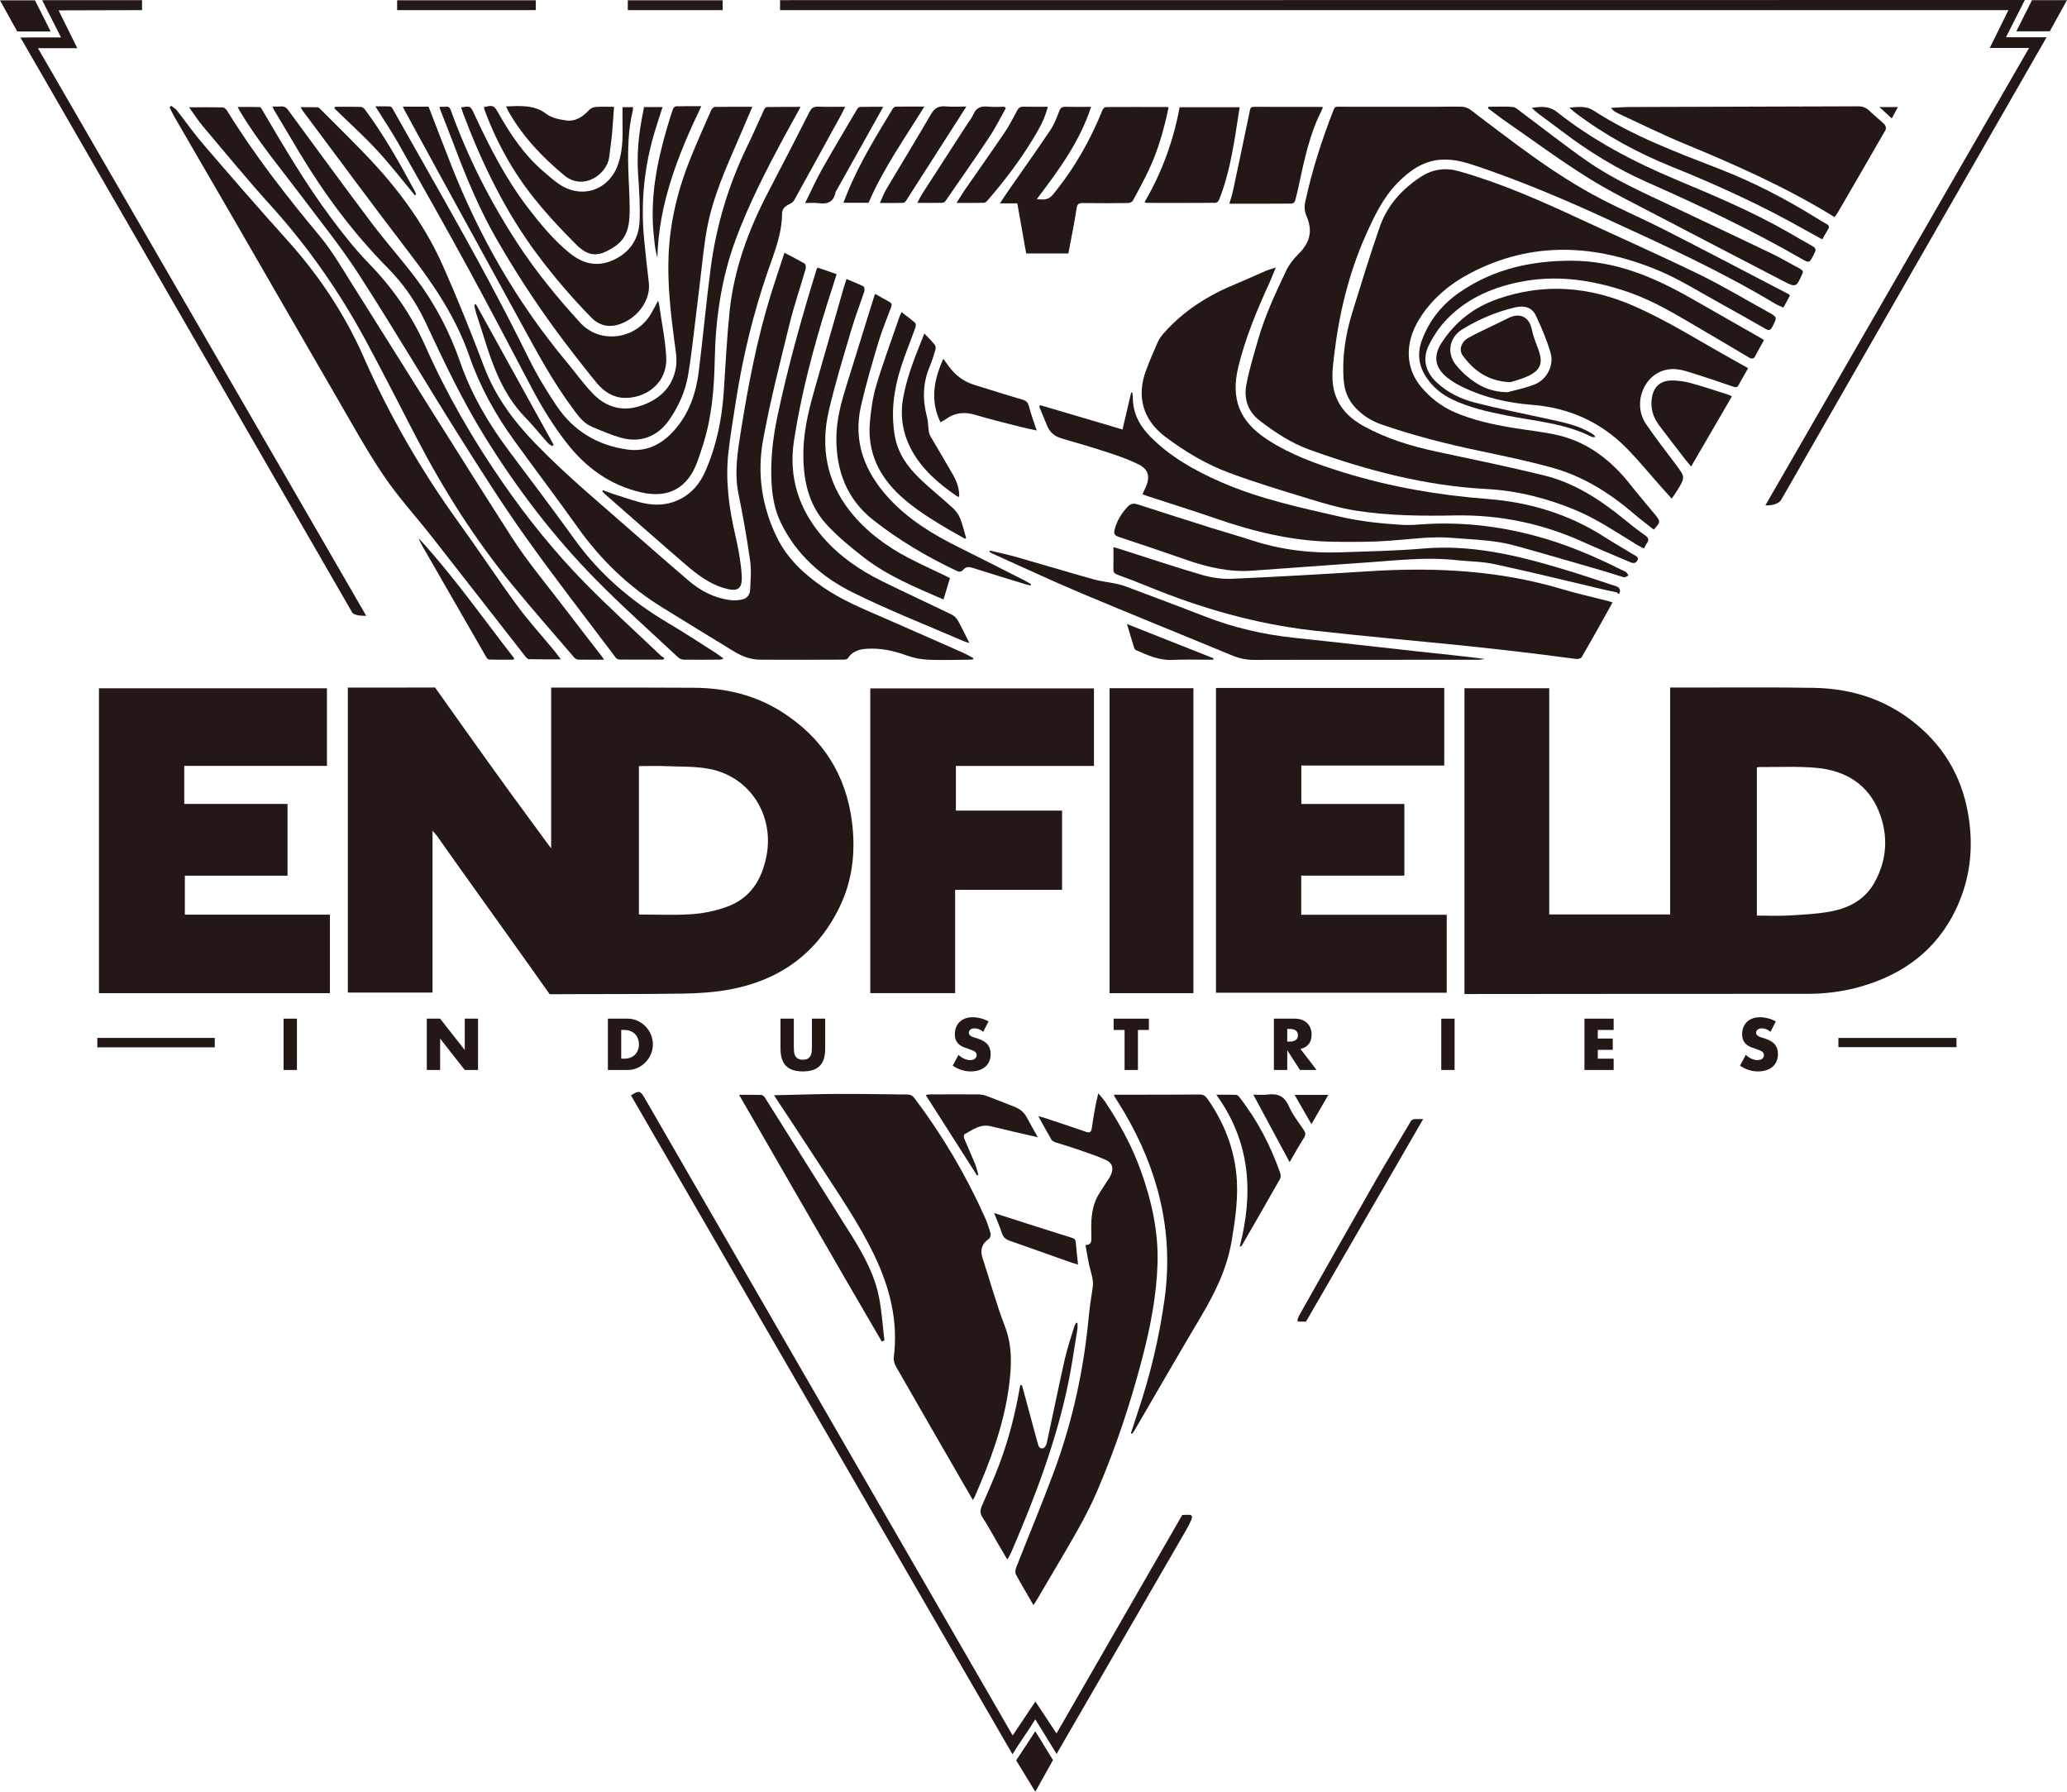 <?xml version="1.0" encoding="UTF-8"?>
<svg id="b" data-name="图层 2" xmlns="http://www.w3.org/2000/svg" viewBox="0 0 6803.15 5896.12">
  <g id="c" data-name="Endfield">
    <g id="d" data-name="Contour">
      <g id="e" data-name="Body">
        <path d="M2547.648,3604.113c73.581-1.592,143.099-4.025,212.627-4.348,75.075-.349,150.159,1.427,225.242,1.869,10.805.064,17.731,3.398,24.534,12.414,91.821,121.693,168.835,252.098,231.215,391.131,7.823,17.435,13.951,35.761,19.145,54.16,1.419,5.03-1.561,14.537-5.69,17.364-24.028,16.456-29.414,37.35-20.524,64.375,24.476,74.406,45.129,150.24,73.16,223.257,25.345,66.02,22.377,131.067,13.322,198.703-17.001,126.989-61.35,245-112.041,361.273-1.451,3.329-3.52,6.389-6.551,11.809-10.082-17.321-19.091-32.68-27.988-48.104-75.027-130.051-150.181-260.029-224.723-390.357-5.101-8.918-8.938-20.914-7.685-30.755,15.154-119.033-12.906-229.605-63.907-335.867-52.118-108.589-121.066-207.039-186.25-307.725-44.664-68.991-90.264-137.376-135.439-206.036-2.027-3.081-3.986-6.207-8.446-13.163Z" style="fill: #231815;"/>
        <path d="M5443.041,1742.803c-21.683-17.226-44.09-33.873-65.213-52.015-79.556-68.33-167.128-123.41-268.569-151.603-78.001-21.678-157.505-38.26-236.809-54.871-111.169-23.285-221.023-51.084-328.289-88.546-31.485-10.996-58.894-29.072-82.102-53.184-24.162-25.103-36.616-55.139-39.414-89.904-6.257-77.752,6.07-153.154,28.932-226.963,28.843-93.12,57.438-186.381,89.382-278.457,24.723-71.26,73.606-125.282,136.495-165.986,38.224-24.74,79.942-30.44,124.479-17.814,138.191,39.175,268.902,97.074,398.721,157.4,130.251,60.526,261.648,118.673,390.776,181.493,77.271,37.592,151.159,82.138,226.553,123.583,32.585,17.912,31.982,17.633,14.661,50.64-6.27,11.947-12.263,10.983-21.939,5.474-50.486-28.74-100.899-57.628-151.848-85.531-65.823-36.05-129.782-76.808-198.666-105.719-206.607-86.713-415.077-99.186-619.474,7.322-68.871,35.888-128.816,85.591-170.376,153.506-47.84,78.179-44.571,161.441,8.358,223.192,30.033,35.038,65.65,62.79,108.161,81.34,60.286,26.307,123.996,40.072,188.399,51.032,52.391,8.916,105.796,13.446,157.216,26.141,97.542,24.082,172.168,83.825,233.72,161.544,26.2,33.082,53.515,65.284,80.516,97.725,18.981,22.804,18.985,25.684-3.671,50.2Z" style="fill: #231815;"/>
        <path d="M989.242,352.761c20.443,0,38.262-.304,56.051.282,3.178.105,6.696,3.44,9.281,6.052,58.96,59.586,119.516,117.709,176.298,179.308,93.421,101.345,172.704,213.317,228.513,339.694,47.795,108.229,92.093,218.138,133.947,328.814,36.748,97.176,96.284,177.542,167.376,251.172,105.286,109.044,222.365,205.061,335.728,305.178,55.87,49.341,112.44,97.892,168.883,146.581,39.874,34.396,85.114,58.119,137.841,64.89,13.226,1.699,27.435.875,40.431-2.107,15.205-3.489,24.663-16.109,25.342-31.2,1.444-32.141,4.417-64.924-.059-96.476-10.388-73.213-23.164-146.194-38.095-218.626-14.585-70.753-3.216-139.637,7.892-208.961,24.298-151.635,53.04-302.305,98.762-449.209,14.106-45.322,29.39-90.276,44.447-136.357,23.62,12.471,45.626,23.347,66.616,35.919,3.423,2.05,4.568,12.228,3.029,17.574-17.427,60.538-38.071,120.258-53.024,181.379-31.107,127.154-64.023,254.168-87.256,382.853-19.851,109.951-3.649,218.819,46.561,320.381,34.231,69.242,89.094,119.788,151.882,162.926,62.407,42.876,131.989,71.143,200.815,101.137,86.413,37.658,172.652,75.718,258.853,113.859,11.763,5.205,22.875,11.881,34.288,17.877-.309,1.404-.618,2.808-.927,4.213-5.625.367-11.248,1.022-16.874,1.057-43.86.271-87.794,2.011-131.55-.027-23.597-1.099-47.891-5.959-70.106-13.999-42.917-15.533-86.269-24.952-131.924-21.964-24.809,1.624-47.14,8.35-61.682,31.151-1.935,3.034-8.314,4.534-12.642,4.551-92.107.343-184.219.84-276.322.196-30.75-.215-59.294-11.052-85.373-26.898-79.12-48.072-157.964-96.599-236.759-145.205-110.211-67.986-201.383-155.855-276.6-261.269-69.061-96.788-140.864-191.616-210.571-287.951-62.008-85.695-112.858-177.522-147.568-277.848-43.053-124.445-114.874-231.806-194.483-335.486-119.468-155.591-235.657-313.699-353.2-470.767-2.204-2.944-3.892-6.274-7.821-12.693Z" style="fill: #231815;"/>
        <path d="M5307.348,1982.552c-10.225,18.444-19.619,35.594-29.202,52.637-23.892,42.488-47.566,85.107-72.287,127.109-2.463,4.184-11.791,6.885-17.458,6.222-45.16-5.287-90.146-12.059-135.3-17.406-75.646-8.957-151.307-17.873-227.085-25.602-167.918-17.125-336.11-31.734-503.82-50.654-188.565-21.272-369.437-73.289-544.738-145.362-32.942-13.544-66.295-26.127-99.744-38.372-9.037-3.308-13.412-7.492-13.204-17.467.49-23.505.157-47.028.157-73.114,6.76,1.885,12.243,3.229,17.61,4.937,90.886,28.929,181.327,59.375,272.863,86.07,32.08,9.356,67.057,14.475,100.341,13.026,151.137-6.579,302.192-15.404,453.182-24.904,213.838-13.454,425.164-3.059,632.001,58.843,49.848,14.918,100.811,26.11,151.243,39.086,4.566,1.175,8.999,2.867,15.442,4.949Z" style="fill: #231815;"/>
        <path d="M3401.439,5281.907c-20-34.53-39.68-67.304-57.792-100.924-3.153-5.853-1.676-16.052,1.021-22.927,41.207-105.072,84.897-209.21,124.163-314.993,60.945-164.187,98.042-334.113,114.408-508.568,2.963-31.583,7.747-63.032,12.743-94.375,3.024-18.966-.001-36.172-5.437-54.603-8.28-28.074-11.929-57.513-17.859-87.985,19.525-1.191,19.658-12.207,19.341-25.91-1.038-44.967-2.319-90.375,19.021-131.998,8.195-15.984,18.997-30.629,28.594-45.896,5.241-8.338,11.189-16.333,15.523-25.121,11.356-23.025,6.784-41.874-16.424-52.071-31.478-13.83-64.353-24.567-96.892-35.874-22.246-7.73-45.012-13.953-67.378-21.355-4.934-1.633-11.025-4.302-13.411-8.36-14.351-24.4-27.778-49.344-43.647-77.95,10.277,2.867,16.455,4.312,22.451,6.308,44.718,14.887,89.523,29.527,134.015,45.065,13.057,4.56,17.896.725,19.729-12.076,5.343-37.322,11.249-74.564,21.127-114.402,7.633,9.251,16.14,17.919,22.759,27.846,47.294,70.938,88.008,145.469,116.982,225.785,35.779,99.181,58.643,201.454,55.313,307.26-3.355,106.605-24.047,210.951-51.135,314.117-38.878,148.071-87.002,292.917-147.459,433.578-36.441,84.784-84.14,163.584-130.789,242.913-23.326,39.665-46.619,79.35-69.991,118.988-2.452,4.158-5.332,8.064-8.974,13.528Z" style="fill: #231815;"/>
        <path d="M4198.801,880.378c-8.018,19.644-13.614,34.869-20.339,49.579-41.048,89.793-79.165,180.493-102.691,276.948-25.664,105.219,3.4,179.28,94.331,238.886,78.547,51.488,165.578,82.301,254.301,109.602,153.622,47.271,310.763,74.259,471.046,86.54,137.43,10.53,266.874,49.262,384.116,124.289,32.762,20.966,66.611,40.228,99.809,60.521,6.096,3.727,15.41,6.53,9.932,17.14-5.028,9.738-12.824,10.667-22.229,6.641-51.9-22.219-104.273-43.388-155.678-66.698-134.517-60.997-274.995-90.459-422.989-87.65-107.979,2.05-216.336,1.1-323.293-15.394-53.291-8.218-105.735-23.84-157.506-39.584-88.032-26.771-176.267-53.489-262.465-85.487-75.704-28.103-145.206-69.77-209.867-118.495-73.451-55.349-95.57-132.662-63.104-218.799,11.783-31.262,24.723-62.127,38.345-92.634,4.807-10.766,12.258-20.773,20.136-29.68,64.911-73.384,145.387-124.096,235.351-161.087,33.443-13.751,66.229-29.093,99.474-43.339,8.994-3.854,18.569-6.353,33.321-11.3Z" style="fill: #231815;"/>
        <path d="M5753.736,1211.569c-11.264,19.777-21.723,37.716-31.732,55.903-4.481,8.143-9.821,7.498-17.634,4.848-51.884-17.604-103.616-35.804-156.148-51.264-18.894-5.56-40.629-8.447-59.742-5.064-78.637,13.916-116.977,112.531-70.323,180.381,30.729,44.69,64.101,87.573,96.617,131.021,32.245,43.085,32.476,42.982,4.298,88.461-4.843,7.816-10.317,15.24-16.98,25.017-12.456-13.829-23.727-26.189-34.831-38.698-37.466-42.208-73.163-86.148-112.653-126.366-85.665-87.247-190.638-134.152-312.732-143.687-78.185-6.105-153.997-23.206-225.163-57.125-18.661-8.894-37.088-19.437-53.219-32.25-40.735-32.356-47.112-70.817-18.777-114.564,44.697-69.006,106.161-116.926,184.188-144.217,153.384-53.647,302.539-41.149,449.939,23.553,111.87,49.106,214.52,114.758,320.873,173.786,17.2,9.546,34.325,19.226,54.018,30.264ZM4961.422,1290.64c20.737-5.736,55.795-12.609,88.641-25.237,40.564-15.595,65.45-62.474,53.309-104.438-12.233-42.28-29.799-83.373-48.712-123.239-12.587-26.532-38.344-33.179-66.961-26.436-61.863,14.577-119.57,38.695-173.773,71.774-44.302,27.037-53.914,79.258-20.633,119.423,10.433,12.59,21.885,24.657,34.397,35.142,34.498,28.908,71.997,51.822,133.732,53.01Z" style="fill: #231815;"/>
        <path d="M563.232,348.29c6.016,4.561,13.308,8.112,17.841,13.845,29.57,37.398,56.939,76.651,88.014,112.725,90.12,104.618,180.438,209.115,272.946,311.614,104.853,116.177,191.228,244.035,254.271,387.252,85.139,193.413,190.178,375.172,313.925,546.446,64.819,89.715,125.64,182.335,191.077,271.582,37.845,51.615,81.33,99.09,122.151,148.531,7.132,8.638,13.642,17.789,22.52,29.432-37.587,0-71.313.419-105.003-.495-4.55-.124-9.755-6.288-13.25-10.756-102.291-130.755-204.164-261.837-306.644-392.442-52.427-66.816-110.245-129.867-157.75-199.958-55.848-82.402-103.924-170.148-154.005-256.369-110.936-190.992-220.918-382.538-331.486-573.745-67.49-116.712-135.391-233.185-202.956-349.853-6.172-10.658-11.239-21.957-16.819-32.958,1.722-1.617,3.444-3.234,5.166-4.852Z" style="fill: #231815;"/>
        <path d="M3666.818,3602.377c18.08,0,34.911.022,51.743-.004,76.212-.118,152.426.036,228.633-.658,12.824-.117,19.731,3.885,27.305,14.727,51.909,74.315,85.132,155.661,94.608,245.966,7.799,74.323-2.987,147.367-15.235,220.648-15.522,92.868-56.281,174.233-103.723,253.857-72.913,122.372-143.721,245.999-215.488,369.054-2.563,4.394-5.813,8.387-8.743,12.567-1.284-.651-2.568-1.303-3.852-1.955,7.424-22.681,14.669-45.423,22.3-68.034,41.304-122.381,71.339-247.532,88.836-375.43,30.119-220.156-21.4-423.112-132.857-612.798-10.537-17.933-21.876-35.395-32.815-53.093-.257-.415-.172-1.042-.711-4.847Z" style="fill: #231815;"/>
        <path d="M1235.471,350.004c19.205,0,33.33-.314,47.418.262,2.864.117,6.714,2.95,8.219,5.603,58.144,102.493,116.031,205.131,174.029,307.707,96.071,169.91,189.1,341.395,275.43,516.549,26.811,54.397,58.527,106.856,92.582,157.095,54.737,80.75,132.592,127.577,229.466,141.78,67.76,9.935,119.656-18.929,161.616-68.742,45.66-54.206,67.035-119.233,75.63-188.191,14.029-112.559,24.333-225.59,38.98-338.061,18.539-142.36,59.635-278.317,122.849-407.497,18.535-37.876,35.013-76.755,52.79-115.008,1.773-3.815,5.985-9.195,9.15-9.252,35.893-.656,71.802-.416,111.32-.416-18.764,34.13-36.034,65.045-52.844,96.207-59.884,111.012-117.7,223.067-161.344,341.689-46.506,126.401-65.525,257.856-68.282,391.93-1.945,94.606-9.049,188.412-37.782,279.324-6.276,19.856-12.678,39.7-19.898,59.225-31.889,86.243-94.449,120.362-183.978,100.096-102.996-23.315-182.78-81.618-246.749-164.002-43.865-56.493-80.982-117.13-114.349-180.244-68.66-129.868-136.322-260.284-206.651-389.245-75.553-138.541-153.256-275.918-230.972-413.265-23.156-40.924-49.515-80.036-76.631-123.547Z" style="fill: #231815;"/>
        <path d="M1325.932,351.019h84.685c25.513,65.934,50.164,130.823,75.68,195.369,92.392,233.723,215.767,449.307,376.997,642.693,29.115,34.922,55.618,72.258,86.882,105.095,41.565,43.659,94.069,61.129,153.036,42.943,63.283-19.517,109.931-59.536,121.419-127.458,4.777-28.244-1.328-58.794-5.166-87.943-12.25-93.022-22.811-185.933-19.022-280.172,4.508-112.105,30.889-218.919,72.772-322.259,21.399-52.8,44.688-104.839,67.625-157.001,1.972-4.486,7.668-10.352,11.734-10.432,39.941-.781,79.903-.472,123.686-.472-14.615,34.078-28.078,65.609-41.65,97.093-42.738,99.146-88.241,197.559-107.796,304.599-10.904,59.683-16.062,120.423-23.588,180.715-5.427,43.477-10.258,87.028-15.768,130.494-7.235,57.062-12.975,114.405-22.894,171.007-9.359,53.41-31.289,102.66-62.518,147.279-37.859,54.092-94.602,75.857-158.283,57.889-32.536-9.18-63.951-22.741-95.222-35.871-29.026-12.187-46.476-37.546-64.47-61.823-63.864-86.165-114.808-180.134-166.055-273.968-90.117-165.004-180.778-329.711-271.124-494.591-38.703-70.633-77.192-141.384-115.747-212.098-1.511-2.772-2.701-5.718-5.213-11.091Z" style="fill: #231815;"/>
        <path d="M1984.28,1612.919c14.496,5.27,28.791,11.197,43.527,15.677,34.476,10.48,68.576,23.918,103.883,29.596,82.079,13.199,154.224-27.719,188.185-103.851,37.718-84.553,56.304-173.748,62.328-265.905,5.684-86.958,10.039-174.08,18.824-260.74,14.235-140.43,62.108-270.645,127.104-395.129,45.911-87.931,91.485-176.044,136.34-264.515,6.759-13.332,14.434-17.725,28.959-17.106,28.421,1.21,56.929.355,88.712.355-5.622,10.944-10.005,19.995-14.835,28.8-51.117,93.198-102.19,186.42-153.767,279.363-3.032,5.463-9.743,9.741-15.695,12.554-13.375,6.321-23.846,15.074-23.862,30.526-.072,68.578-26.395,130.533-48.056,193.634-46.933,136.72-80.748,276.651-103.13,419.374-9.085,57.935-18.952,115.824-25.453,174.07-10.272,92.035,2.036,182.441,22.932,272.271,9.885,42.494,17.857,85.959,20.861,129.388,3.322,48.024-12.55,57.451-58.596,43.789-49.241-14.61-88.785-45.173-126.585-77.698-89.322-76.857-177.565-154.968-266.201-232.622-2.725-2.388-4.965-5.33-7.431-8.013.652-1.272,1.304-2.545,1.955-3.817Z" style="fill: #231815;"/>
        <path d="M1988.034,2170.857c-30.554,0-57.828.278-85.085-.288-4.275-.089-9.67-2.98-12.527-6.309-68.515-79.832-137.987-158.889-204.777-240.147-122.565-149.116-225.182-311.493-314.339-482.5-55.975-107.362-110.345-215.591-168.041-322.018-86.217-159.039-188.622-306.762-310.441-441.222-77.576-85.626-150.874-175.144-225.491-263.423-15.658-18.525-28.689-39.27-45.025-61.891,39.787,0,75.191-.449,110.556.503,5.072.137,11.637,6.004,14.693,10.958,90.3,146.41,195.671,281.453,305.658,413.445,40.088,48.108,71.815,103.414,105.41,156.663,175.189,277.68,348.191,556.757,525.485,833.082,53.118,82.788,117.359,158.468,176.971,237.051,39.739,52.386,80.307,104.142,120.474,156.203,1.62,2.1,2.926,4.442,6.477,9.893Z" style="fill: #231815;"/>
        <path d="M6037.805,714.307c-157.716-97.555-324.859-171.508-494.131-241.478-74.321-30.721-146.495-66.648-219.526-100.467-8.144-3.772-15.512-9.222-22.083-17.388,21.048-.978,42.092-2.744,63.143-2.815,249.887-.848,499.775-1.363,749.662-2.306,15.165-.057,27.037,4.038,38.034,14.771,16.052,15.666,34.007,29.381,50.039,45.065,3.585,3.508,5.555,13.443,3.217,17.53-52.209,91.255-105.103,182.118-157.976,272.992-2.699,4.639-6.376,8.709-10.38,14.096Z" style="fill: #231815;"/>
        <path d="M3760.146,1626.382c4.851-10.504,8.737-18.329,12.127-26.362,13.063-30.95,7.427-55.279-22.865-70.727-31.455-16.041-65.277-27.949-98.924-39.061-51.501-17.009-103.608-32.244-155.727-47.299-22.742-6.57-38.874-19.452-47.989-41.122-8.877-21.105-17.549-42.295-26.311-63.448l3.336-4.993c89.679,26.481,179.359,52.961,270.832,79.971,9.603-41.124,18.991-81.33,28.38-121.536l3.68-.027c.668,4.983,1.952,9.971,1.907,14.948-.461,51.415,21.047,92.923,56.307,128.918,66.881,68.275,148.446,113.505,234.89,151.24,125.903,54.96,259.417,83.519,392.504,113.882,66.04,15.067,132.908,22.118,200.204,26.295,20.686,1.284,41.643.315,62.354-1.241,128.148-9.631,253.811,4.308,377.771,37.4,99.02,26.434,192.692,66.063,283.978,111.935,4.886,2.455,10.519,3.819,14.747,7.066,3.641,2.797,5.771,7.559,8.57,11.453-4.833,2.137-10.386,7.004-14.38,5.953-21.17-5.572-41.837-13.02-62.883-19.108-98.437-28.475-196.739-57.449-295.491-84.79-68.075-18.848-138.622-19.918-208.529-25.745-68.31-5.694-135.442,4.379-203.125,9.321-62.158,4.539-124.798,4.327-187.187,3.464-133.541-1.848-261.452-33.116-387.019-76.578-74.027-25.623-148.884-48.847-223.35-73.202-5.591-1.829-11.043-4.085-17.806-6.608Z" style="fill: #231815;"/>
        <path d="M3348.23,669.255h-57.102c9.28-14.096,16.439-25.497,24.114-36.539,47.504-68.351,95.821-136.154,142.25-205.227,12.661-18.835,20.697-41.043,29.016-62.419,4.168-10.709,9.54-13.957,20.462-13.679,27.117.692,54.263.227,84.211.227-37.704,115.572-106.879,208.632-178.787,303.618,22.667,2.444,38.05,3.181,52.702-14.55,69.812-84.476,123.104-178.251,163.944-279.564,1.58-3.918,7.195-8.833,10.959-8.858,67.408-.444,134.819-.21,202.231-.046.933.002,1.863.97,3.769,2.027-15.177,71.561-34.564,142.083-66.601,208.49-15.928,33.017-33.185,65.415-50.78,97.579-2.34,4.277-10.207,7.749-15.559,7.813-49.317.584-98.65.748-147.964.059-13.558-.19-19.386,1.904-21.758,17.727-7.376,49.212-17.653,97.989-27.053,148.265h-138.77c-9.641-54.303-19.198-108.127-29.282-164.924Z" style="fill: #231815;"/>
        <path d="M2183.02,2170.735c-48.158,0-96.318.154-144.473-.279-4.071-.037-9.468-2.982-11.962-6.297-99.515-132.255-201.389-262.845-297.223-397.725-77.08-108.485-148.51-221.123-219.407-333.83-110.315-175.372-215.596-353.95-327.887-528.023-58.688-90.977-127.122-175.738-192.351-262.406-69.193-91.935-143.332-180.251-202.081-279.716-1.366-2.312-2.462-4.783-5.372-10.491,25.632,0,49.252-.324,72.839.429,2.802.089,5.931,5.761,8.044,9.353,71.437,121.464,142.756,243.106,227.155,356.17,38.624,51.742,78.9,102.941,123.827,149.135,77.79,79.986,140.023,168.76,185.454,271.04,69.805,157.152,155.335,305.93,253.155,447.453,81.517,117.936,171.246,229.536,271.525,331.83,80.52,82.139,165.954,159.463,249.313,238.812,3.819,3.635,8.682,6.174,13.059,9.224-1.206,1.774-2.411,3.547-3.617,5.321Z" style="fill: #231815;"/>
        <path d="M896.818,350.529c11.445,0,20.168.526,28.8-.135,10.396-.797,16.585,3.336,22.859,11.878,91.498,124.573,182.637,249.425,275.667,372.851,46.484,61.672,98.235,119.375,144.723,181.044,63.1,83.706,111.179,176.123,145.615,275.132,36.962,106.27,92.646,201.825,159.897,291.393,73.05,97.29,146.25,194.498,217.444,293.143,82.303,114.039,186.223,202.863,306.671,274.021,53.299,31.488,105.011,65.666,157.319,98.82,8.181,5.185,15.698,11.417,25.616,18.702-5.51,1.627-8.329,3.165-11.16,3.188-39.469.319-78.943.748-118.405.276-6.5-.078-14.573-2.602-19.184-6.918-91.61-85.741-185.551-169.223-273.479-258.613-139.573-141.895-259.332-299.904-364.195-469.224-74.365-120.075-134.48-247.439-194.203-375.001-31.513-67.308-72.992-127.106-125.161-179.876-113.124-114.425-208.35-242.607-290.955-380.399-27.612-46.059-55.027-92.236-82.467-138.398-1.625-2.733-2.668-5.811-5.403-11.883Z" style="fill: #231815;"/>
        <path d="M2690.982,880.462c20.478,7.103,40.494,14.045,62.66,21.734-10.593,33.252-20.801,64.85-30.728,96.536-46.408,148.118-86.162,298.027-109.697,451.522-18.419,120.129,15.9,226.402,95.845,318.223,54.251,62.311,120.8,107.917,194.061,144.075,76.151,37.585,153.347,73.049,229.734,110.167,7.996,3.886,15.552,11.581,19.96,19.399,12.869,22.823,24.039,46.603,37.723,73.661-8.015-2.454-13.428-3.56-18.387-5.711-122.084-52.95-246.383-101.442-365.473-160.447-101.46-50.27-185.625-124.355-236.628-229.371-18.659-38.419-27.029-79.691-30.044-122.19-5.555-78.293,3.176-155.12,19.487-231.759,34.6-162.575,79.334-322.354,128.542-480.979.306-.986,1.083-1.825,2.947-4.861Z" style="fill: #231815;"/>
        <path d="M5321.447,1949.43c-13.387-2.877-26.824-5.537-40.152-8.665-120.602-28.304-240.872-58.141-361.943-84.267-42.547-9.181-87.087-8.939-130.645-13.666-93.913-10.192-187.237.891-280.668,7.375-129.031,8.955-258.012,18.625-387.032,27.735-74.726,5.276-145.902-11.183-215.888-35.532-74.015-25.751-148.197-51.044-222.64-75.523-14.233-4.68-17.39-10.64-13.792-24.637,7.467-29.044,22.687-53.121,42.753-74.795,9.353-10.102,19.321-12.024,32.508-7.754,81.345,26.34,162.828,52.258,244.379,77.956,42.867,13.508,86.206,25.551,128.91,39.539,95.942,31.427,194.389,44.107,294.989,40.366,90.932-3.381,182.098-4.667,272.673-12.513,154.737-13.405,301.81,20.826,447.816,64.255,63.564,18.907,126.441,40.137,189.45,60.86,4.175,1.373,8.545,6.967,9.673,11.4,1.061,4.167-2.05,9.397-3.325,14.159-2.355-2.099-4.711-4.197-7.066-6.296Z" style="fill: #231815;"/>
        <path d="M1446.464,351.367c8.347,0,15.342.446,22.256-.113,8.594-.695,12.009,3.021,14.918,11.1,55.391,153.841,128.686,298.747,217.872,435.742,61.493,94.457,132.514,181.422,208.532,264.289,64.6,70.42,181.801,55.362,231.854-28.581,8.069-13.533,15.102-27.684,24.212-44.501,1.655,6.757,2.93,10.551,3.486,14.448,8.042,56.362,19.778,112.517,23.095,169.162,5.399,92.213-72.723,139.214-139.232,136.318-36.649-1.596-65.612-20.631-88.542-48.015-25.667-30.651-50.071-62.371-74.685-93.891-94.58-121.117-180.128-248.338-256.554-381.648-57.981-101.136-101.995-208.6-142.871-317.474-13.092-34.869-27.109-69.39-40.619-104.103-1.343-3.451-2.103-7.128-3.721-12.733Z" style="fill: #231815;"/>
        <path d="M1517.711,353.563c29.878-5.601,30.9-4.866,42.858,20.988,50.245,108.63,104.549,215.005,177.926,310.313,40.811,53.008,83.153,104.646,135.504,147.259,44.232,36.005,91.337,48.018,145.052,23.377,55.523-25.47,83.939-70.378,86.103-129.489,1.838-50.186-1.443-100.7-4.873-150.904-4.45-65.115,1.14-129.199,13.751-192.941,1.902-9.613,3.654-19.257,5.642-29.766h60.902c-8.884,27.949-17.645,54.312-25.65,80.902-34.712,115.301-46.444,232.967-35.001,352.822,4.582,47.99,9.803,95.93,15.56,143.793,6.562,54.555-32.879,113.235-91.785,135.431-37.229,14.027-70.151,7.536-98.05-20.893-64.189-65.409-123.477-134.963-178.273-208.496-105.785-141.956-181.519-299.524-243.75-464.257-2.085-5.518-3.675-11.224-5.916-18.14Z" style="fill: #231815;"/>
        <path d="M3257.898,1811.721c28.597,6.893,57.474,12.808,85.74,20.862,84.844,24.175,169.308,49.691,254.239,73.545,24.03,6.749,49.216,9.309,73.753,14.363,11.206,2.308,22.435,5.186,33.127,9.204,87.208,32.77,174.526,65.271,261.351,99.034,94.628,36.797,192.323,59.456,293.25,70.021,135.091,14.141,270.002,30.006,405.034,44.729,73.989,8.067,148.068,15.308,222.653,24.94-6.488.872-12.975,2.495-19.465,2.504-139.221.209-278.443.241-417.664.299-107.432.044-214.866-.156-322.297.282-25.7.105-49.5-5.142-73.309-15.012-164.985-68.396-330.731-134.97-495.316-204.308-98.43-41.468-195.203-86.868-292.69-130.57-3.323-1.49-6.31-3.732-9.453-5.623.348-1.424.697-2.848,1.046-4.271Z" style="fill: #231815;"/>
        <path d="M3126.594,1902.286c-7.345,24.463-13.845,46.107-20.884,69.549,1.164.121-1.514.46-3.641-.467-89.438-38.982-180.258-75.939-258.032-136.3-43.568-33.813-86.994-69.169-124.043-109.714-61.358-67.148-77.349-151.286-75.754-240.078,1.386-77.157,21.278-150.497,42.409-223.778,30.503-105.781,60.706-211.648,91.099-317.461,2.249-7.831,4.998-15.519,8.334-25.8,19.288,8.092,38.037,15.23,55.894,24.153,3.038,1.518,4.462,11.418,2.884,16.214-13.688,41.605-29.847,82.453-42.187,124.433-26.099,88.782-53.571,177.357-74.542,267.4-28.057,120.462-8.04,233.841,70.091,332.431,51.733,65.279,117.863,114.303,191.412,152.804,40.762,21.338,82.804,40.228,124.259,60.243,4.832,2.333,9.594,4.809,12.702,6.372Z" style="fill: #231815;"/>
        <path d="M5805.907,1119.395c-9.803,17.677-19.468,33.625-27.624,50.311-5.92,12.115-12.424,12.243-23.03,5.91-51.76-30.904-103.797-61.345-155.796-91.846-77.517-45.469-154.09-92.952-239.707-122.39-117.959-40.559-238.036-58.694-362.192-32.615-92.908,19.515-176.349,57.323-241.365,128.074-20.806,22.642-38.378,49.43-52.363,76.901-23.615,46.391-12.964,89.502,25.168,124.985,35.887,33.393,79.161,54.324,125.362,66.158,79.027,20.241,159.192,36.06,238.932,53.49,51.439,11.244,103.299,21.087,148.778,49.986,3.152,2.002,6.146,4.252,8.666,9.935-4.055-.217-8.761.844-12.072-.838-87.876-44.656-185.177-51.229-279.507-70.079-61.781-12.346-123.553-25.864-180.76-53.683-34.037-16.552-62.651-40.003-83.835-71.967-26.134-39.435-30.732-80.317-13.551-125.049,25.279-65.817,67.571-116.997,125.445-156.418,110.094-74.991,232.858-102.205,364.451-102.313,147.103-.12,275.558,55.085,399.584,126.22,75.593,43.356,151.388,86.359,227.074,129.552,2.3,1.312,4.399,2.976,8.345,5.675Z" style="fill: #231815;"/>
        <path d="M2880.584,967.079c15.859,9.008,30.825,18.016,46.283,26.079,8.024,4.185,9.313,9.08,6.308,17.14-14.341,38.468-30.299,76.48-42.012,115.749-20.645,69.214-41.004,138.676-57.184,209.024-26.972,117.273,11.172,216.522,90.457,303.245,65.987,72.177,147.567,121.401,234.108,164.111,72.706,35.883,144.837,72.934,217.162,109.586,6.159,3.121,11.868,7.131,17.785,10.729-.463,1.445-.925,2.89-1.388,4.335-6.782-1.819-13.628-3.429-20.336-5.491-57.085-17.55-114.246-34.864-171.128-53.049-11.747-3.756-20.926-3.963-29.508,5.714-5.841,6.586-12.278,9.058-21.722,4.601-97.997-46.244-191.058-101.064-275.964-168.165-85.903-67.889-121.071-160.655-120.712-268.829.204-61.313,16.28-119.055,34.329-176.698,30.107-96.153,59.832-192.425,89.76-288.634.948-3.047,2.357-5.95,3.763-9.447Z" style="fill: #231815;"/>
        <path d="M1592.623,352.682c28.902-7.369,33.236-6.023,46.47,17.338,40.169,70.903,84.886,138.31,147.202,192.175,17.393,15.035,34.589,30.603,53.539,43.48,75.616,51.384,165.678,19.992,195.003-66.413,14.051-41.401,14.984-83.81,14.158-126.668-.378-19.59-.064-39.194-.064-59.917h34.375c-.236,4.42.139,8.216-.71,11.715-15.263,62.941-16.381,126.992-14.733,191.192,1.11,43.228,4.439,86.426,4.6,129.646.286,76.771-13.507,111.615-78.565,142.863-27.047,12.991-52.95,12.059-77.418-6.236-5.257-3.931-10.651-7.817-15.282-12.428-81.316-80.957-158.618-165.255-218.224-264.145-35.167-58.344-64.697-119.412-88.04-183.435-1.076-2.95-1.556-6.117-2.31-9.169Z" style="fill: #231815;"/>
        <path d="M4046.152,670.371c4.353-15.243,9.01-28.596,11.947-42.317,18.791-87.8,37.354-175.649,55.492-263.585,1.66-8.047,2.842-12.866,12.575-12.83,74.566.277,149.133.125,223.699.167.942,0,1.883.791,4.08,1.775-1.836,4.314-3.444,8.75-5.547,12.937-38.564,76.798-55.565,160.097-73.488,243.132-3.698,17.133-7.445,34.289-12.267,51.12-1.108,3.866-6.726,9.167-10.306,9.195-67.928.549-135.862.405-206.186.405Z" style="fill: #231815;"/>
        <path d="M3882.551,352.792h197.561c-16.43,103.819-28.954,207.191-67.749,304.746-1.714,4.312-7.705,9.849-11.74,9.878-76.166.549-152.338.357-228.508.251-.874-.001-1.747-.909-4.966-2.694,56.866-97.087,94.938-201.439,115.403-312.181Z" style="fill: #231815;"/>
        <path d="M2432.504,3602.705c26.346,0,49.756-.347,73.135.347,3.833.114,8.868,3.97,11.099,7.512,95.465,151.565,190.703,303.272,285.902,455.004,40.67,64.821,77.216,131.865,91.355,207.919,8.447,45.437,11.486,91.879,16.956,137.869-2.974.976-5.949,1.953-8.923,2.93-157.213-268.841-311.9-539.158-469.524-811.581Z" style="fill: #231815;"/>
        <path d="M3363.589,4557.931c13.233,48.983,26.461,97.969,39.704,146.95,4.146,15.334,8.456,30.624,12.455,45.997,2.434,9.359,7.235,17.983,17.536,14.968,5.194-1.521,10.41-10.203,11.777-16.483,20.044-92.068,38.671-184.45,59.37-276.368,8.156-36.221,20.511-71.503,31.169-107.148,1.337-4.472,3.99-8.551,6.033-12.812,1.563.17,3.126.341,4.688.512,0,6.368.881,12.881-.137,19.082-9.843,59.983-18.092,120.311-30.425,179.787-39.791,191.876-109.009,374.023-186.424,553.319-3.248,7.523-7.269,14.715-11.037,22.005-.459.889-1.593,1.429-3.616,3.159-11.143-19.001-22.181-37.754-33.151-56.545-15.745-26.969-30.321-54.711-47.606-80.652-9.364-14.053-8.004-25.158-1.824-39.286,19.961-45.637,40.287-91.209,57.727-137.834,30.577-81.741,52.22-166.062,66.871-252.136.338-1.988.918-3.935,1.385-5.901,1.836-.204,3.672-.408,5.507-.613Z" style="fill: #231815;"/>
        <path d="M4899.302,351.255c26.685,0,53.499-1.486,79.989.791,9.506.817,18.65,10.143,27.247,16.542,72.475,53.954,143.44,110.057,217.495,161.737,87.033,60.737,184.307,103.315,279.851,148.639,108.914,51.667,218.022,102.932,326.652,155.188,32.057,15.421,62.688,33.788,94.186,50.399,8.396,4.427,11.609,9.455,6.332,18.109-.561.919-.753,2.056-1.186,3.061-16.792,38.929-20.608,40.036-57.445,20.844-138.953-72.394-278.251-144.127-416.973-216.959-77.589-40.735-156.712-79.298-230.795-125.772-92.227-57.856-180.054-122.739-269.578-184.881-19.677-13.658-38.499-28.549-57.715-42.873.646-1.608,1.293-3.217,1.94-4.825Z" style="fill: #231815;"/>
        <path d="M2967.25,1026.977c16.172,12.584,31.21,23.427,44.964,35.709,2.761,2.465,2.222,10.97.517,15.726-15.706,43.81-33.702,86.87-47.747,131.189-23.429,73.935-33.513,149.327-19.472,226.984,9.974,55.161,40.513,98.098,78.848,135.619,35.52,34.765,74.801,65.658,111.46,99.308,9.987,9.167,18.984,21.121,24.03,33.58,8.511,21.012,13.502,43.449,19.974,65.286-1.156.86-2.312,1.721-3.468,2.581-17.403-9.767-35.007-19.194-52.171-29.365-56.128-33.262-111.871-66.969-160.273-111.517-70.66-65.034-109.125-143.816-100.951-240.935,3.473-41.267,9.276-83.204,21.1-122.718,22.748-76.021,50.518-150.539,76.289-225.652,1.583-4.615,3.897-8.98,6.898-15.795Z" style="fill: #231815;"/>
        <path d="M1665.692,350.14c47.916-1.537,92.315-5.921,132.839,24.947,17.07,13.003,42.163,17.851,64.388,21.136,31.246,4.618,55.335-11.998,76.204-34.36,5.135-5.503,14.387-9.322,22.043-9.887,18.931-1.395,38.034-.458,59.699-.458-2.291,32.042-3.888,61.373-6.634,90.595-2.305,24.535-6.371,48.899-8.916,73.416-5.791,55.778-83.691,115.078-148.744,61.103-71.424-59.259-134.369-125.654-181.073-206.431-3.258-5.635-5.752-11.711-9.806-20.064Z" style="fill: #231815;"/>
        <path d="M5041.377,355.037c30.33-4.507,57.017-7.085,83.196,13.602,118.641,93.749,251.235,163.417,390.33,221.853,125.764,52.835,251.751,105.453,370.437,173.509,26.619,15.264,53.018,30.922,79.885,45.733,10.352,5.707,13.096,12.246,7.037,22.447-1.669,2.811-2.674,6.007-4.191,8.919-12.677,24.326-13.869,24.781-37.82,10.983-164.491-94.761-335.772-175.898-509.211-252.543-100.872-44.577-193.755-101.902-281.245-168.554-24.838-18.922-50.272-37.062-75.186-55.887-8.146-6.155-15.51-13.346-23.231-20.063Z" style="fill: #231815;"/>
        <path d="M5165.378,354.288c30.764-3.173,56.216-5.682,79.598,9.505,129.236,83.938,272.659,137.171,415.186,192.564,110.592,42.982,215.572,97.465,316.463,159.86,11.644,7.201,23.334,14.366,35.346,20.917,7.984,4.355,9.72,9.297,4.912,17.156-6.244,10.205-11.952,20.737-19.178,33.383-19.646-10.789-38.245-20.722-56.582-31.118-140.857-79.855-287.673-147.05-437.749-207.523-113.293-45.651-220.014-103.439-317.646-177.306-5.977-4.522-11.419-9.751-20.349-17.441Z" style="fill: #231815;"/>
        <path d="M5700.21,1304.293c-44.944,77.353-88.799,152.832-134.031,230.681-8.085-9.583-14.982-17.161-21.217-25.249-28.384-36.827-56.829-73.613-84.76-110.782-18.786-24.999-27.535-53.104-24.04-84.726,4.445-40.225,27.773-62.781,68.466-62.131,20.028.32,40.55,3.127,59.855,8.425,40.605,11.144,80.567,24.637,120.756,37.287,4.071,1.282,7.883,3.388,14.972,6.496Z" style="fill: #231815;"/>
        <path d="M4003.277,3602.447c25.128,0,45.237-.34,65.311.324,3.473.115,7.626,3.838,10.083,6.976,59.367,75.811,103.215,160.069,135.063,250.681,2.062,5.865,1.768,14.618-1.214,19.885-41.292,72.922-83.237,145.474-125.107,218.068-.956,1.658-2.908,2.742-7.167,4.036,45.618-176.478,35.711-344.283-76.969-499.97Z" style="fill: #231815;"/>
        <path d="M3157.016,1635.466c-3.827-1.423-6.526-1.859-8.552-3.263-60.472-41.926-115.893-89.138-150.456-155.693-27.587-53.121-36.149-109.539-25.097-169.158,11.58-62.468,33.794-121.267,57.467-179.73,3.822-9.438,7.442-18.957,11.914-30.376,12.637,13.51,24.374,24.959,34.572,37.645,2.971,3.696,3.317,11.449,1.83,16.437-5.629,18.884-11.483,37.827-19.108,55.967-22.651,53.885-23.43,108.408-8.678,164.319,4.189,15.877,3.717,32.935,6.327,49.3.999,6.264,3.958,12.504,7.194,18.076,23.682,40.771,48.063,81.142,71.388,122.114,12.726,22.354,22.175,46.088,21.198,74.361Z" style="fill: #231815;"/>
        <path d="M3104.765,1180.575c6.722,9.298,11.842,16.322,16.903,23.389,21.379,29.852,48.966,51.285,84.297,62.232,52.271,16.196,104.39,32.914,156.923,48.208,12.739,3.709,19.952,8.096,23.492,22.092,6.527,25.808,16.144,50.835,25.741,80.045-18.716-4.061-34.473-6.944-49.944-10.934-50.883-13.123-102.031-25.411-152.354-40.441-35.203-10.514-66.743-7.826-96.498,13.985-5.144,3.77-11.045,6.508-17.996,10.533-34.446-71.855-21.906-139.51,9.436-209.109Z" style="fill: #231815;"/>
        <path d="M3415.871,3742.479c-29.956-6.919-55.387-12.719-80.782-18.678-25.058-5.879-50.044-12.068-75.124-17.85-33.489-7.721-58.874,11.898-85.482,26.49-2.309,1.266-2.709,9.877-1.064,13.867,11.692,28.35,24.558,56.218,36.158,84.604,4.606,11.27,6.945,23.467,10.316,35.242-1.391.604-2.783,1.207-4.174,1.811-55.839-87.473-111.678-174.947-168.902-264.59,6.174-.927,10.073-2.011,13.975-2.024,52.61-.169,105.223-.408,157.831-.037,9.144.064,18.781,1.478,27.312,4.638,31.338,11.609,62.28,24.284,93.425,36.42,17.509,6.821,31.1,17.831,40.114,34.63,11.039,20.573,22.66,40.834,36.396,65.477Z" style="fill: #231815;"/>
        <path d="M3448.514,351.274c-10.034,41.799-29.228,73.774-48.36,105.522-43.908,72.866-95.613,140.082-151.219,204.339-2.565,2.964-6.853,6.215-10.393,6.277-28.881.506-57.774.285-90.186.285,10.057-15.876,18.24-29.831,27.415-43.1,43.88-63.466,88.566-126.382,131.795-190.286,15.284-22.594,27.55-47.271,40.564-71.338,4.789-8.856,10.795-12.185,20.89-11.921,25.5.668,51.029.221,79.495.221Z" style="fill: #231815;"/>
        <path d="M3310.412,355.865c-17.589,31.259-33.346,63.734-53.131,93.536-47.521,71.581-96.876,141.947-145.781,212.603-2.027,2.929-6.955,5.369-10.576,5.433-26.224.458-52.459.246-81.7.246,5.867-11.015,10.191-20.723,15.874-29.557,50.056-77.809,100.353-155.464,150.583-233.162,5.944-9.195,13.535-17.723,17.543-27.694,9.296-23.125,25.762-28.926,49.05-26.377,17.808,1.949,36.001.388,54.023.388,1.372,1.528,2.743,3.056,4.115,4.584Z" style="fill: #231815;"/>
        <path d="M3180.617,350.584c-14.619,22.875-26.87,42.06-39.136,61.234-53.09,82.985-106.145,165.992-159.427,248.853-2.027,3.152-6.21,6.886-9.469,6.963-24.525.584-49.071.318-76.537.318,7.472-16.363,12.752-31.367,20.708-44.784,48.834-82.348,99.096-163.861,146.942-246.773,12.218-21.172,26.139-28.45,49.419-26.232,20.913,1.992,42.167.42,67.499.42Z" style="fill: #231815;"/>
        <path d="M3042.368,350.667c-65.552,105.863-135.528,204.717-183.656,316.535h-82.687c6.856-17.226,12.689-32.977,19.327-48.382,39.343-91.309,91.251-175.768,142.646-260.485,1.997-3.292,6.328-7.274,9.639-7.335,30.37-.564,60.755-.332,94.731-.332Z" style="fill: #231815;"/>
        <path d="M2649.884,668.171c19.69-39.607,36.156-76.575,55.928-111.679,37.614-66.78,77.053-132.534,116.04-198.533,1.802-3.051,6.545-6.096,9.984-6.172,23.962-.533,47.941-.282,75.142-.282-7.068,12.79-12.71,23.114-18.457,33.379-45.703,81.634-91.426,163.257-137.136,244.887-.534.955-1.235,1.914-1.423,2.95-5.959,32.795-27.359,39.936-57.022,35.75-12.683-1.79-25.829-.299-43.055-.299Z" style="fill: #231815;"/>
        <path d="M2308.197,349.413c-76.667,160.536-140.305,320.861-144.598,499.169-2.45-11.157-5.402-22.233-7.211-33.492-1.911-11.89-2.674-23.961-4.037-35.942-14.171-124.556,9.373-244.5,44.453-363.016,5.598-18.913,11.314-37.809,17.793-56.429,1.411-4.056,6.241-9.735,9.643-9.839,26.69-.813,53.415-.451,83.957-.451Z" style="fill: #231815;"/>
        <path d="M1689.983,2170.797c-26.628,0-53.262.261-79.877-.34-3.223-.072-7.446-4.153-9.347-7.448-70.337-121.952-140.462-244.027-210.584-366.103-4.621-8.045-8.987-16.236-12.021-25.438,114.333,124.095,210.903,262.189,314.236,394.926-.802,1.468-1.604,2.935-2.407,4.403Z" style="fill: #231815;"/>
        <path d="M3271.949,3991.754c39.429,12.665,74.081,23.869,108.781,34.925,48.998,15.613,97.961,31.347,147.116,46.452,8.647,2.657,12.331,6.454,13.012,15.655,1.729,23.358,4.601,46.631,7.312,72.798-14.278-4.644-26.516-8.33-38.553-12.589-61.875-21.892-123.604-44.202-185.615-65.7-13.446-4.662-22.108-11.388-26.608-25.671-6.537-20.746-15.566-40.706-25.444-65.87Z" style="fill: #231815;"/>
        <path d="M1566.452,1001.07c85.292,154.29,170.584,308.58,255.876,462.871-1.684,1.438-3.367,2.875-5.051,4.313-4.816-3.557-10.417-6.412-14.319-10.784-25.16-28.183-48.804-57.808-75.078-84.891-73.272-75.528-106.872-170.838-136.854-268.236-7.577-24.615-16.141-48.925-23.809-73.514-2.799-8.976-4.309-18.353-6.408-27.548,1.881-.737,3.762-1.474,5.643-2.212Z" style="fill: #231815;"/>
        <path d="M4244.499,3824.292c-39.987-74.365-79.18-147.254-119.399-222.048,14.601,0,30.786,1.675,46.495-.347,33.254-4.279,55.663,4.72,70.329,38.12,12.385,28.206,32.339,53.155,49.573,79.128,5.875,8.856,6.434,15.451.382,25.002-16.638,26.259-31.76,53.479-47.38,80.144Z" style="fill: #231815;"/>
        <path d="M1102.733,351.401c28.304,0,56.617-.352,84.902.365,4.441.113,10.078,4.091,12.94,7.936,63.269,84.991,115.034,177.046,165.078,270.138,1.691,3.145,2.462,6.784,3.662,10.192-1.237.896-2.473,1.792-3.71,2.688-41.534-49.739-81.147-101.261-125.141-148.719-44.454-47.954-93.251-91.882-140.145-137.574.805-1.675,1.61-3.35,2.414-5.026Z" style="fill: #231815;"/>
        <path d="M3993.16,2170.884c-7.347,0-14.694-.016-22.041.003-37.262.094-74.597-1.231-111.768.669-43.589,2.228-81.252-15.019-119.39-31.644-2.997-1.306-6.029-4.891-7.025-8.052-7.712-24.479-14.925-49.115-23.688-78.359,97.148,38.476,190.918,75.615,284.687,112.753l-.775,4.63Z" style="fill: #231815;"/>
        <path d="M4260.99,3603.035h110.851c-18.576,32.276-36.06,62.653-55.434,96.316-19.231-33.424-36.525-63.48-55.417-96.316Z" style="fill: #231815;"/>
        <path d="M6226.354,389.744l-40.549-37.475h60.742l-20.193,37.475Z" style="fill: #231815;"/>
        <path d="M4970.797,1257.717c-74.471-3.375-119.755-38.556-156.095-87.151-14.114-18.874-5.454-45.608,17.764-58.652,24.76-13.91,50.764-25.614,76.283-38.164,18.645-9.169,37.448-18.017,56.066-27.241,38.787-19.215,69.029-2.933,77.333,39.278,4.276,21.735,13.181,42.64,20.829,63.615,16.777,46.009,8.265,69.22-36.78,89.633-20.592,9.331-43.022,14.605-55.4,18.682Z" style="fill: #231815;"/>
        <path d="M5891.356,972.261c-7.138,13.147-13.878,25.56-21.704,39.974-10.207-4.823-19.846-8.411-28.515-13.617-177.055-106.321-364.526-191.902-551.791-277.964-136.52-62.741-274.728-121.239-416.931-169.964-42.001-14.391-83.917-28.481-129.674-25.209-59.302,4.241-103.011,35.785-142.848,76.273-48.376,49.165-77.015,110.121-104.526,171.691-57.299,128.237-88.946,263.205-105.098,402.352-4.842,41.711-9.417,82.68,4.691,123.511,16.582,47.989,50.697,79.471,93.899,103.233,75.737,41.656,157.258,66.139,241.318,84.078,117.364,25.046,234.978,49.226,351.52,77.724,99.877,24.422,184.477,79.63,263.381,144.011,22.065,18.004,44.435,35.765,67.828,51.957,12.41,8.59,16.504,15.982,6.675,28.614-3.282,4.217-5.254,9.454-8.856,16.14-7.532-3.97-14.748-7.309-21.506-11.405-66.506-40.304-130.704-84.573-202.989-114.784-94.391-39.451-192.341-64.36-294.484-69.756-201.327-10.637-393.617-61.533-581.967-129.383-60.119-21.657-113.505-57.213-164.135-95.968-39.098-29.928-52.259-72.486-43.364-118.877,9.453-49.302,24.385-97.619,38.172-146.011,22.608-79.357,57.378-153.985,92.727-228.154,9.646-20.239,24.452-39.132,40.506-54.979,37.488-37.003,47.634-75.361,26.862-123.716-6.817-15.87-8.296-30.483-4.659-47.443,22.354-104.255,55.064-205.209,93.815-304.396,4.102-10.499,10.759-8.917,18.096-8.917,107.463.002,214.925.111,322.388.091,27.412-.005,54.855-1.163,82.219-.12,9.016.344,19.307,3.997,26.522,9.44,138.711,104.637,274.955,213.019,429.938,293.584,70.493,36.645,143.662,68.117,214.437,104.247,134.738,68.783,268.63,139.223,402.847,209.027,1.372.714,2.384,2.123,5.204,4.714Z" style="fill: #231815;"/>
      </g>
      <g id="f" data-name="Frame">
        <polygon points="3465.737 5791.974 3407.584 5896.12 3344.556 5792.933 3407.585 5697.001 3465.737 5791.974" style="fill: #231815;"/>
        <path d="M6610.273,33.442l-61.401,124.437,129.403.017c-139.75,241.317-729.903,1266.786-867.948,1505.158,43.218,1.078,52.032-18.256,52.032-18.256L6735.886,122.678l-133.555-.15,62.062-122.528L2567.383.46v32.877l4042.889.105Z" style="fill: #231815;"/>
        <polygon points="6746.43 102.994 6803.15 .456 6687.934 .456 6636.369 103.006 6746.43 102.994" style="fill: #231815;"/>
        <path d="M192.877,34.075l61.401,124.437-129.403.017c139.75,241.317,942.466,1629.548,1080.51,1867.92-43.218,1.078-46.84-12.09-46.84-12.09L67.264,123.311l133.555-.15L138.757.633l328.751-.181v32.877s-274.632.746-274.632.746Z" style="fill: #231815;"/>
        <polygon points="56.72 103.627 0 1.088 115.216 1.088 166.781 103.639 56.72 103.627" style="fill: #231815;"/>
        <path d="M4298.355,4349.061h-22.909c-9.142,0-5.71-10.679,12.182-40.888,79.466-140.635,158.89-281.298,239.137-421.488,36.174-63.194,74.29-125.277,111.372-187.955,9.97-18.842,9.072-16.087,45.918-15.996-127.539,220.323-258.266,446.187-385.7,666.327Z" style="fill: #231815;"/>
        <path d="M3333.048,5711.046l74.724-111.887,69.563,105.115c139.112-241.685,276.484-480.349,413.897-719.085,34.257.152,45.931-8.862,10.206,54.189l-423.87,732.351c-23.784-38.67-46.31-75.293-70.097-113.966-25.069,40.83-49.305,73.03-75.081,115.011l-1255.667-2168.221c26.09-16.63,30.9-15.564,44.059,7.158l1212.265,2099.336Z" style="fill: #231815;"/>
        <path d="M2066.318,33.338V.931h312.197v32.407h-312.197Z" style="fill: #231815;"/>
        <path d="M1763.379.931h-456.311v32.522l456.391-.172-.08-32.35Z" style="fill: #231815;"/>
      </g>
    </g>
    <g id="g" data-name="EN Title">
      <g id="h" data-name="SubTitle_EN">
        <g>
          <path d="M977.32,3352.111v168.896h-43.904v-168.896h43.904Z" style="fill: #231815;"/>
          <path d="M1404.709,3521.008v-168.896h43.904l81.088,103.265v-103.265h43.68v168.896h-43.68l-81.088-103.264v103.264h-43.904Z" style="fill: #231815;"/>
          <path d="M2000.772,3352.111h64.96c11.497,0,22.288,2.317,32.368,6.944,10.08,4.631,18.89,10.791,26.432,18.48,7.539,7.692,13.475,16.652,17.808,26.88,4.33,10.23,6.496,20.943,6.496,32.144,0,11.054-2.128,21.693-6.384,31.92-4.256,10.23-10.157,19.229-17.696,26.992-7.542,7.767-16.352,13.965-26.432,18.592-10.08,4.631-20.944,6.944-32.592,6.944h-64.96v-168.896ZM2044.676,3483.824h10.08c7.616,0,14.409-1.194,20.384-3.584,5.971-2.388,11.011-5.674,15.12-9.856,4.105-4.179,7.241-9.146,9.408-14.896,2.163-5.747,3.248-12.058,3.248-18.929,0-6.72-1.12-12.992-3.36-18.815-2.24-5.824-5.415-10.826-9.52-15.009-4.109-4.179-9.149-7.465-15.12-9.855-5.974-2.387-12.694-3.584-20.16-3.584h-10.08v94.528Z" style="fill: #231815;"/>
          <path d="M2612.739,3352.111v91.841c0,4.928.186,9.968.56,15.12.371,5.151,1.491,9.82,3.36,14,1.866,4.182,4.816,7.58,8.848,10.191,4.032,2.614,9.706,3.92,17.024,3.92s12.954-1.306,16.912-3.92c3.955-2.611,6.905-6.01,8.848-10.191,1.939-4.18,3.098-8.849,3.472-14,.371-5.152.56-10.192.56-15.12v-91.841h43.68v97.889c0,26.285-6.013,45.472-18.032,57.567-12.022,12.097-30.502,18.145-55.44,18.145s-43.456-6.048-55.552-18.145c-12.096-12.096-18.144-31.282-18.144-57.567v-97.889h43.904Z" style="fill: #231815;"/>
          <path d="M3236.128,3395.344c-4.78-3.882-9.559-6.755-14.336-8.624-4.78-1.865-9.407-2.8-13.888-2.8-5.677,0-10.304,1.344-13.888,4.032-3.584,2.688-5.376,6.198-5.376,10.527,0,2.989.896,5.453,2.688,7.393,1.792,1.942,4.145,3.622,7.057,5.04,2.911,1.421,6.194,2.652,9.855,3.695,3.657,1.047,7.28,2.167,10.864,3.36,14.336,4.781,24.825,11.165,31.472,19.152,6.644,7.99,9.968,18.406,9.968,31.248,0,8.662-1.456,16.502-4.367,23.52-2.912,7.021-7.169,13.03-12.769,18.032-5.6,5.005-12.471,8.887-20.608,11.647-8.141,2.762-17.359,4.145-27.663,4.145-21.357,0-41.143-6.346-59.36-19.04l18.816-35.392c6.569,5.823,13.065,10.156,19.487,12.991,6.419,2.839,12.769,4.256,19.04,4.256,7.168,0,12.506-1.641,16.017-4.928,3.507-3.283,5.264-7.018,5.264-11.2,0-2.537-.448-4.738-1.344-6.607-.896-1.865-2.391-3.584-4.48-5.152-2.093-1.567-4.815-3.023-8.176-4.368-3.36-1.344-7.431-2.835-12.208-4.479-5.677-1.792-11.238-3.77-16.688-5.937-5.452-2.163-10.304-5.04-14.56-8.624s-7.693-8.099-10.304-13.552c-2.615-5.449-3.92-12.354-3.92-20.72s1.379-15.939,4.144-22.736c2.762-6.793,6.643-12.617,11.648-17.472,5.001-4.852,11.123-8.624,18.367-11.312,7.242-2.688,15.345-4.031,24.305-4.031,8.361,0,17.098,1.158,26.208,3.472,9.106,2.317,17.843,5.712,26.208,10.192l-17.473,34.271Z" style="fill: #231815;"/>
          <path d="M3745.277,3389.296v131.712h-43.902v-131.712h-36.064v-37.185h116.031v37.185h-36.064Z" style="fill: #231815;"/>
          <path d="M4333.277,3521.008h-54.656l-41.889-64.96v64.96h-43.902v-168.896h68.318c9.408,0,17.619,1.383,24.641,4.145,7.018,2.765,12.803,6.534,17.359,11.312,4.555,4.781,7.988,10.305,10.305,16.576,2.314,6.272,3.473,12.992,3.473,20.16,0,12.845-3.102,23.261-9.297,31.248-6.197,7.99-15.344,13.405-27.439,16.24l53.088,69.216ZM4236.732,3427.6h8.289c8.658,0,15.305-1.792,19.936-5.376,4.627-3.584,6.943-8.735,6.943-15.456s-2.316-11.872-6.943-15.456c-4.631-3.584-11.277-5.376-19.936-5.376h-8.289v41.664Z" style="fill: #231815;"/>
          <path d="M4787.548,3352.111v168.896h-43.904v-168.896h43.904Z" style="fill: #231815;"/>
          <path d="M5311.035,3389.296h-52.193v28.224h49.281v37.185h-49.281v29.12h52.193v37.184h-96.096v-168.896h96.096v37.185Z" style="fill: #231815;"/>
          <path d="M5827.351,3395.344c-4.779-3.882-9.559-6.755-14.336-8.624-4.779-1.865-9.406-2.8-13.887-2.8-5.678,0-10.305,1.344-13.889,4.032-3.584,2.688-5.375,6.198-5.375,10.527,0,2.989.895,5.453,2.688,7.393,1.791,1.942,4.145,3.622,7.057,5.04,2.91,1.421,6.193,2.652,9.855,3.695,3.656,1.047,7.279,2.167,10.863,3.36,14.336,4.781,24.826,11.165,31.473,19.152,6.643,7.99,9.967,18.406,9.967,31.248,0,8.662-1.455,16.502-4.367,23.52-2.912,7.021-7.168,13.03-12.768,18.032-5.6,5.005-12.471,8.887-20.609,11.647-8.141,2.762-17.359,4.145-27.662,4.145-21.357,0-41.143-6.346-59.361-19.04l18.816-35.392c6.57,5.823,13.066,10.156,19.488,12.991,6.418,2.839,12.768,4.256,19.039,4.256,7.168,0,12.506-1.641,16.018-4.928,3.506-3.283,5.264-7.018,5.264-11.2,0-2.537-.449-4.738-1.344-6.607-.896-1.865-2.391-3.584-4.48-5.152-2.094-1.567-4.816-3.023-8.176-4.368-3.361-1.344-7.432-2.835-12.209-4.479-5.676-1.792-11.238-3.77-16.688-5.937-5.453-2.163-10.305-5.04-14.561-8.624s-7.693-8.099-10.303-13.552c-2.615-5.449-3.92-12.354-3.92-20.72s1.379-15.939,4.143-22.736c2.762-6.793,6.643-12.617,11.648-17.472,5.002-4.852,11.123-8.624,18.367-11.312,7.242-2.688,15.346-4.031,24.305-4.031,8.361,0,17.098,1.158,26.209,3.472,9.105,2.317,17.842,5.712,26.207,10.192l-17.473,34.271Z" style="fill: #231815;"/>
        </g>
        <rect id="i" data-name="Dash" x="320.317" y="3415.437" width="386.535" height="31.071" style="fill: #231815;"/>
        <rect id="j" data-name="Dash" x="6050.748" y="3415.556" width="388.677" height="30.288" style="fill: #231815;"/>
      </g>
      <g id="k" data-name="ENDFIELD">
        <path id="l" data-name="LD" d="M4820.039,3271.069v-1006.247h278.974v744.29h397.987v-746.615c26.213,0,51.277-.031,76.341.005,132.669.188,265.372-1.365,397.999,1.084,132.594,2.449,251.893,44.087,351.972,133.559,96.986,86.707,147.63,196.124,160.38,325.136,9.434,95.463-5.842,186.264-47.045,271.857-63.61,132.139-171.709,211.732-310.496,251.92-58.157,16.84-117.7,24.421-178.523,24.391-366.771-.18-733.542.337-1100.312.619-8.675.007-17.35.001-27.277.001ZM5782.391,3012.978c36.056,0,71.638,1.702,106.991-.42,46.92-2.816,94.375-4.993,140.299-14.043,58.645-11.557,109.73-39.886,139.982-94.584,41.517-75.065,46.012-154.965,14.558-233.333-36.104-89.954-110.54-134.721-204.051-143.632-62.524-5.958-125.966-2.306-188.997-2.874-2.62-.024-5.246.779-8.781,1.342v487.544Z" style="fill: #231815;"/>
        <path id="m" data-name="E" d="M4761.659,3010.334v256.362h-759.501v-1002.826h751.421v255.252h-470.539v126.565h339.189v235.775h-339.474v128.871h478.904Z" style="fill: #231815;"/>
        <path id="n" data-name="I" d="M3651.909,2264.69h275.977v1003.504h-275.977v-1003.504Z" style="fill: #231815;"/>
        <path id="o" data-name="F" d="M3600.537,2265.331v255.164h-454.39v147.002h349.483v260.718h-351.969v339.861h-279.292v-1002.744h736.167Z" style="fill: #231815;"/>
        <path id="p" data-name="ND" d="M1814.015,2785.407v-522.761c46.161,0,90.968-.04,135.775.008,111.848.118,223.699-.281,335.542.581,104.62.807,203.445,24.614,292.008,82.052,130.923,84.91,207.497,204.558,226.874,360.267,12.347,99.218,1.596,194.269-43.624,284.807-74.594,149.351-196.319,235.483-358.089,265.637-51.379,9.577-104.457,12.863-156.84,13.674-138.688,2.147-297.778,1.146-436.49,2.055h0c-92.831-131.687-200.796-281.293-294.183-412.588-25.729-36.173-51.171-72.55-76.906-108.719-3.394-4.77-7.749-8.856-14.467-16.421v532.237h-278.788v-1003.682c20.692,0,40.835-.001,60.979,0,68.534.003,137.069.229,205.6-.193h20.52s162.422,229.22,240.445,336.491c42.553,58.505,85.497,116.726,128.287,175.059l13.387,17.508-.027-6.013ZM2102.863,3009.376c58.637,0,116.354,2.942,173.593-1.023,38.85-2.692,78.569-10.805,115.188-24.01,77.974-28.116,116.242-89.265,131.345-169.03,25.076-132.432-54.046-258.189-186.13-284.65-46.771-9.369-95.905-7.437-144.01-9.475-29.413-1.246-58.922-.23-89.986-.23v488.419Z" style="fill: #231815;"/>
        <path id="q" data-name="E" d="M1085.867,3009.857v258.388H325.691v-1003.266h750.375v255.289h-469.642v125.259h339.907v236.058h-337.928v128.271h477.463Z" style="fill: #231815;"/>
      </g>
    </g>
  </g>
</svg>